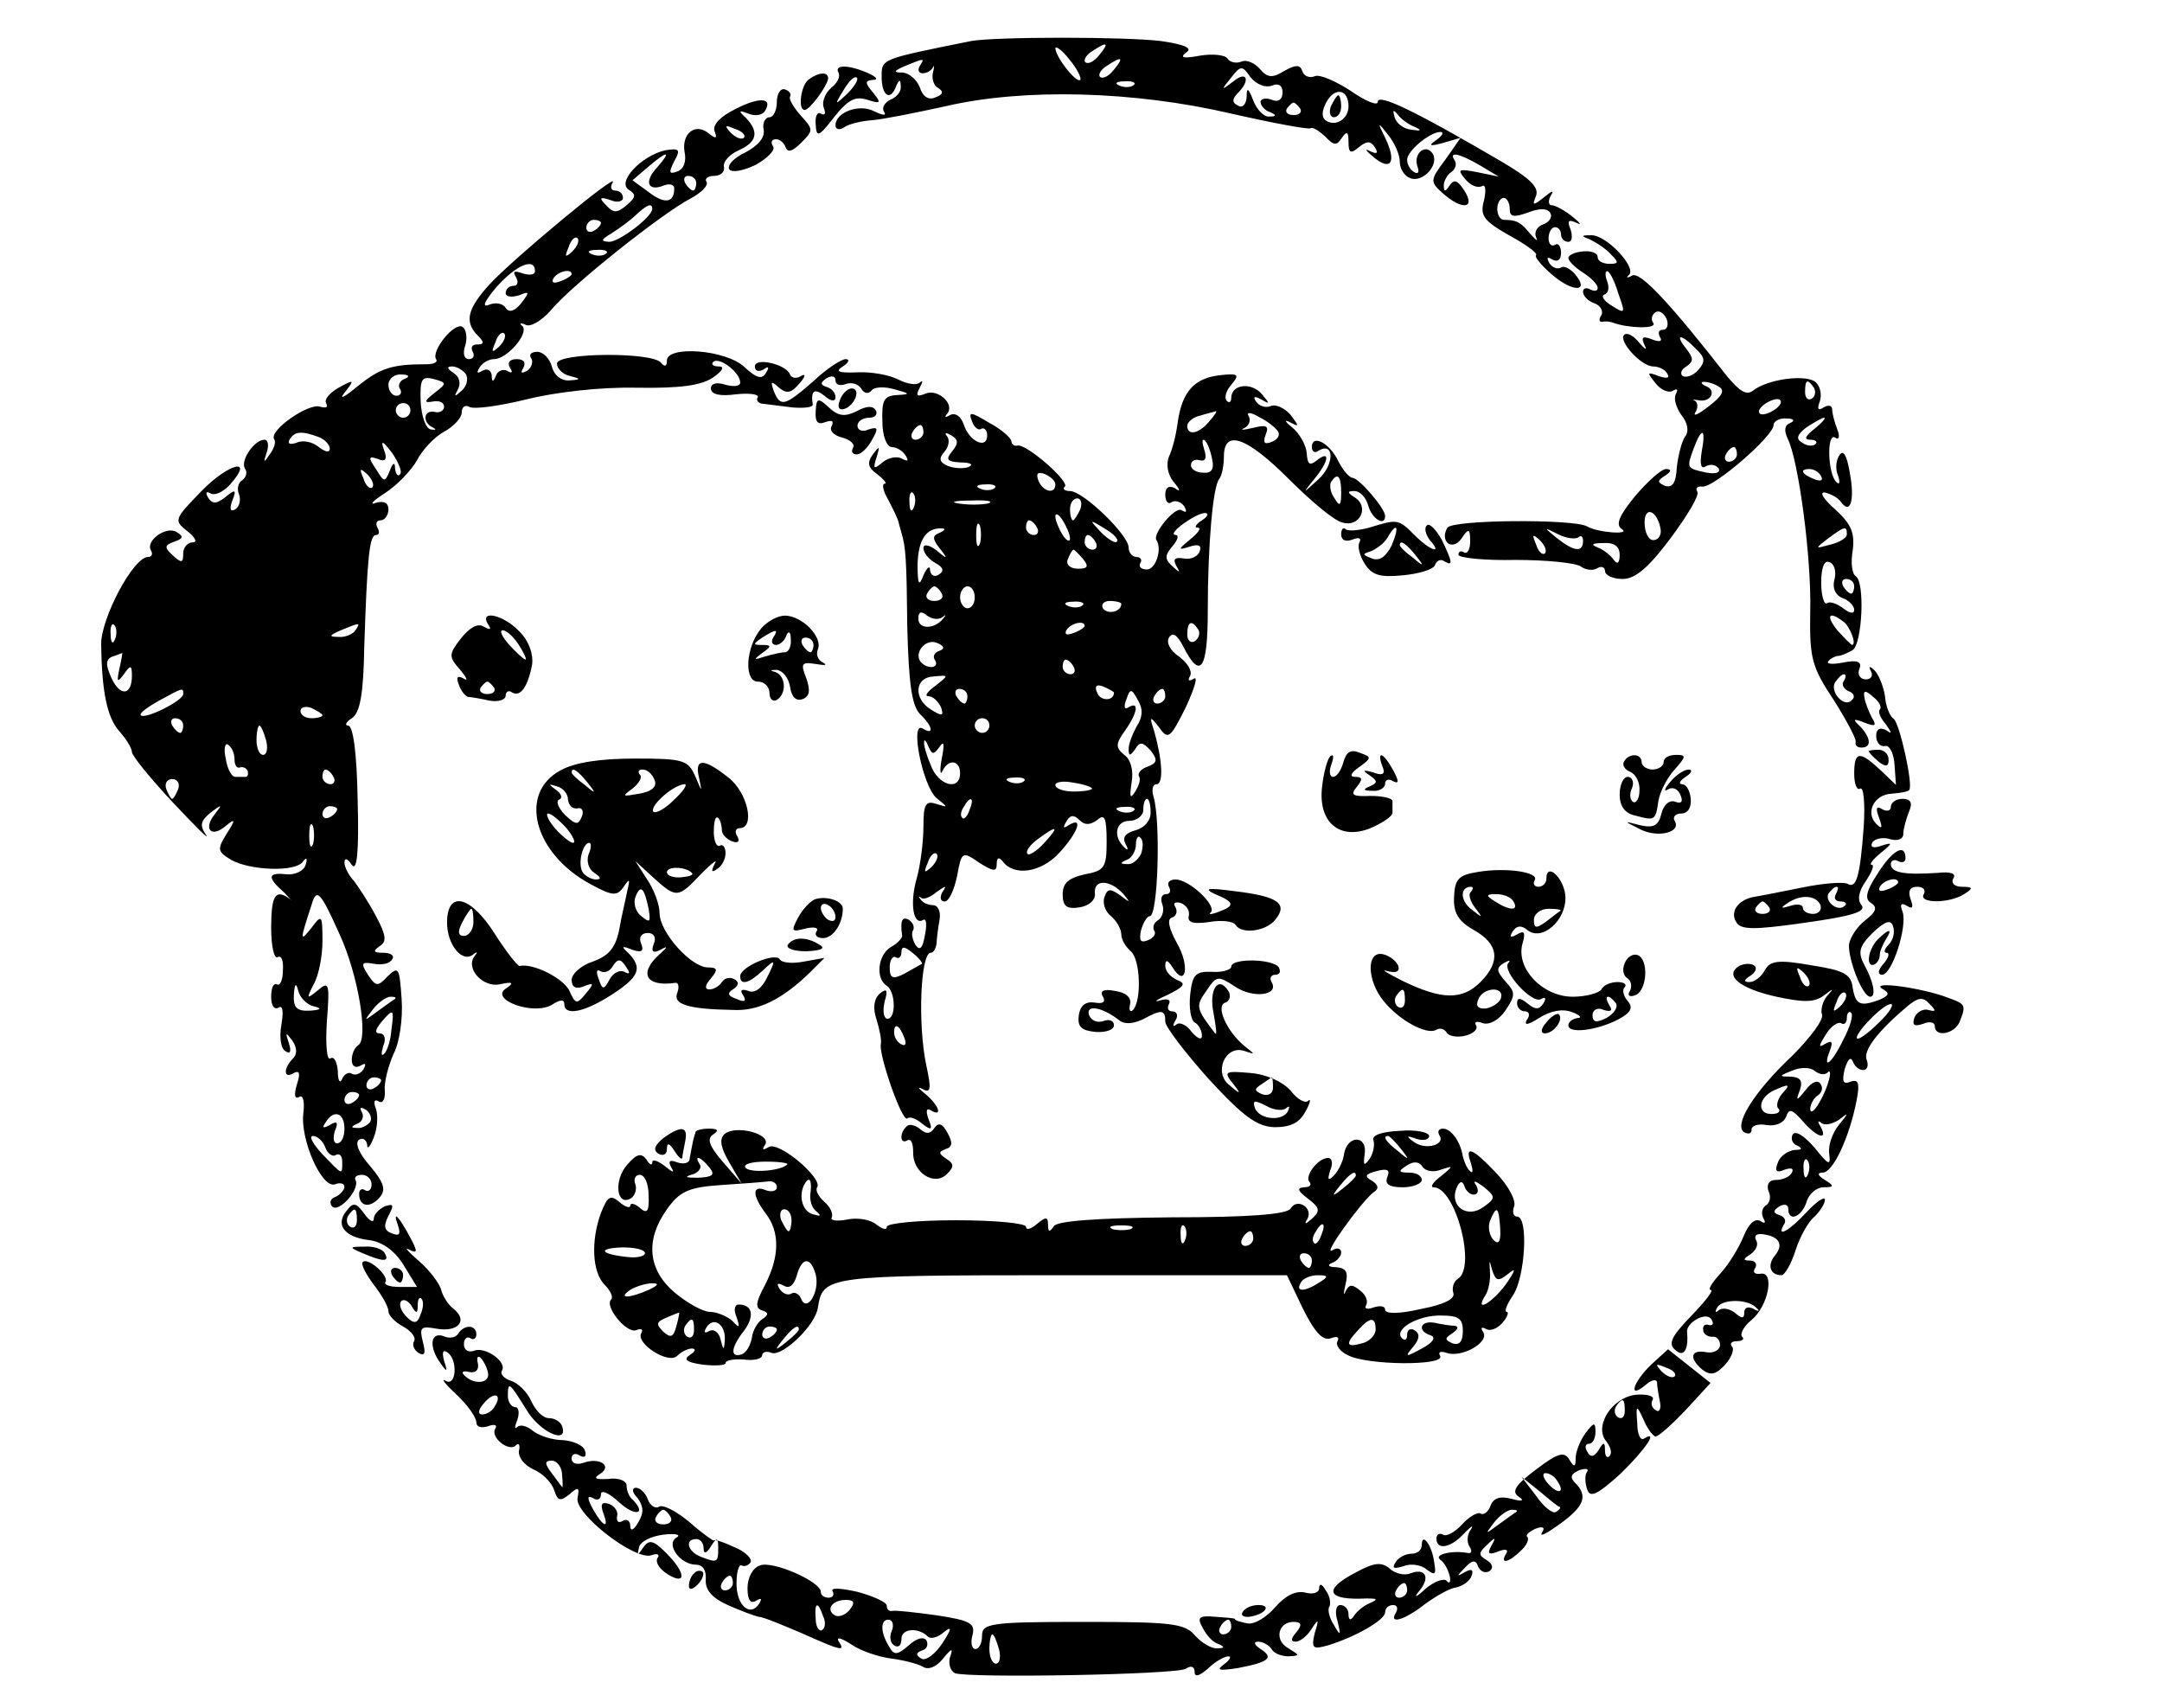 <?xml version="1.0" standalone="no"?>
<!DOCTYPE svg PUBLIC "-//W3C//DTD SVG 20010904//EN"
 "http://www.w3.org/TR/2001/REC-SVG-20010904/DTD/svg10.dtd">
<svg version="1.0" xmlns="http://www.w3.org/2000/svg"
 width="295pt" height="233pt" viewBox="0 0 295 233"
 preserveAspectRatio="xMidYMid meet">

<g transform="translate(0,233) scale(0.1,-0.1)"
fill="#000000" stroke="none">
<path d="M1325 2274 c-124 -25 -122 -24 -122 -49 0 -26 12 -34 20 -12 4 9 6 9
6 -1 1 -7 -6 -15 -14 -18 -8 -4 -12 -11 -9 -16 4 -6 0 -6 -13 0 -20 11 -53 -1
-53 -19 0 -6 6 -7 13 -2 6 4 23 8 37 9 14 1 59 10 100 19 107 25 257 21 390
-10 57 -13 106 -22 108 -20 3 2 11 -3 20 -11 12 -13 16 -13 23 -2 7 10 9 8 9
-6 0 -15 3 -16 14 -7 11 9 16 9 22 0 5 -8 3 -10 -7 -5 -8 4 -5 0 6 -9 23 -19
31 -6 15 27 -11 22 -10 22 4 4 9 -11 16 -27 16 -37 0 -9 6 -19 14 -22 17 -7
40 18 31 33 -9 15 -27 1 -21 -17 3 -8 1 -11 -4 -8 -6 3 -10 11 -10 17 0 12 30
37 45 38 6 0 3 -5 -5 -11 -12 -8 -9 -9 9 -4 l24 7 -21 -30 c-21 -28 -21 -30
-3 -46 26 -23 45 -21 29 4 -9 14 -14 16 -20 7 -6 -9 -8 -9 -8 0 0 6 5 15 10
18 6 4 8 11 5 16 -9 13 6 10 35 -7 l25 -15 -29 6 c-26 5 -28 4 -17 -9 7 -9 17
-13 23 -10 5 3 6 -5 3 -19 -6 -21 -1 -28 34 -48 22 -12 39 -24 37 -27 -3 -2 7
-14 22 -27 28 -24 52 -24 31 1 -6 7 -15 12 -19 9 -5 -3 -12 0 -16 6 -4 8 -3 9
4 5 7 -4 12 -1 12 9 0 9 -4 14 -8 11 -5 -3 -9 1 -9 9 0 8 4 15 9 15 4 0 8 -4
8 -10 0 -5 4 -10 10 -10 5 0 6 7 3 17 -5 12 -3 14 8 9 8 -4 5 0 -5 8 -11 9
-24 16 -29 16 -4 0 -5 6 -1 13 5 8 2 7 -9 -2 -15 -12 -17 -12 -11 2 4 12 -9
24 -48 47 -118 69 -168 93 -168 81 0 -6 -17 1 -37 15 -20 13 -42 23 -49 20 -7
-3 -15 0 -17 7 -3 9 -9 9 -25 0 -16 -10 -23 -9 -33 3 -7 8 -18 13 -25 10 -7
-3 -16 -1 -19 4 -3 5 -20 7 -38 4 -21 -4 -28 -3 -19 4 10 6 0 11 -34 16 -49 6
-225 6 -259 0z m149 -53 c-5 -5 -33 30 -34 43 0 4 9 -2 19 -15 11 -13 17 -26
15 -28z m26 34 c-7 -9 -15 -13 -19 -10 -3 3 1 10 9 15 21 14 24 12 10 -5z
m-245 -15 c-3 -5 -2 -10 4 -10 5 0 11 3 14 8 2 4 2 1 0 -7 -2 -8 1 -18 7 -21
8 -5 7 -9 -4 -13 -9 -4 -17 1 -21 14 -4 10 -14 19 -23 20 -14 0 -13 2 3 9 27
11 27 11 20 0z m265 -5 c-7 -9 -15 -13 -19 -10 -3 3 1 10 9 15 21 14 24 12 10
-5z m215 -22 c9 4 15 1 15 -9 0 -10 -6 -14 -15 -10 -8 3 -15 1 -15 -3 0 -5 6
-12 13 -14 9 -4 9 -6 -1 -6 -7 -1 -17 9 -22 22 -7 18 -9 18 -9 4 -1 -10 -6
-15 -12 -11 -8 4 -8 9 0 17 18 18 12 31 -6 16 -17 -13 -17 -12 -4 4 14 18 16
18 27 2 8 -10 20 -15 29 -12z m-188 1 c-3 -3 -12 -4 -19 -1 -8 3 -5 6 6 6 11
1 17 -2 13 -5z m293 -29 c0 -17 -17 -28 -30 -20 -7 4 -7 13 0 26 12 21 30 17
30 -6z m-66 -3 c3 -5 -1 -9 -9 -9 -8 0 -12 4 -9 9 3 4 7 8 9 8 2 0 6 -4 9 -8z
m156 -25 c11 -5 9 -6 -4 -4 -11 1 -21 9 -23 17 -3 10 -2 11 4 4 4 -6 15 -14
23 -17z m130 -112 c0 -11 5 -12 25 -5 15 6 26 6 30 0 4 -6 -1 -13 -9 -16 -9
-3 -13 -11 -10 -18 3 -6 0 -4 -8 5 -13 16 -19 19 -36 19 -5 0 -9 7 -9 15 0 8
4 15 9 15 4 0 8 -7 8 -15z"/>
<path d="M1816 2185 c-3 -8 -1 -15 4 -15 6 0 10 7 10 15 0 8 -2 15 -4 15 -2 0
-6 -7 -10 -15z"/>
<path d="M1144 2231 c3 -5 -1 -14 -10 -21 -8 -7 -13 -19 -10 -27 3 -8 2 -11
-4 -8 -5 3 -8 -4 -7 -15 1 -18 4 -17 25 10 19 24 29 29 45 24 19 -6 20 -5 8
10 -11 13 -11 16 0 17 8 0 5 4 -6 9 -27 12 -47 12 -41 1z m12 -29 c-17 -16
-18 -16 -5 5 7 12 15 20 18 17 3 -2 -3 -12 -13 -22z"/>
<path d="M1104 2222 c-11 -7 -16 -42 -6 -42 7 0 31 33 32 43 0 9 -12 9 -26 -1z"/>
<path d="M1060 2191 c0 -12 -5 -21 -10 -21 -6 0 -10 -8 -8 -17 2 -11 -8 -22
-25 -31 -15 -7 -25 -17 -22 -23 4 -5 19 -2 36 6 16 9 27 20 24 25 -4 6 -2 10
4 10 5 0 11 -5 13 -11 3 -8 10 -5 21 6 17 17 17 18 0 37 -10 11 -17 23 -15 26
2 4 -1 8 -7 10 -6 2 -11 -6 -11 -17z"/>
<path d="M1003 2181 c-20 -10 -31 -21 -28 -30 4 -10 2 -11 -8 -3 -18 15 -37 0
-33 -25 3 -13 -1 -24 -10 -27 -11 -4 -12 -2 -4 14 9 16 7 18 -12 15 -32 -7
-67 -43 -50 -54 10 -6 10 -10 -3 -21 -13 -11 -18 -11 -28 0 -10 10 -9 12 6 7
9 -4 17 -2 17 3 0 6 -5 10 -11 10 -5 0 -7 5 -3 11 10 17 -137 -105 -168 -139
-30 -33 -35 -51 -16 -70 9 -9 9 -12 -1 -12 -7 0 -9 -4 -6 -10 3 -5 1 -10 -5
-10 -7 0 -9 8 -5 19 3 11 1 22 -4 25 -11 7 -43 -33 -36 -44 3 -4 -3 -7 -13 -7
-47 0 -63 -5 -94 -30 -18 -15 -26 -19 -18 -9 14 18 14 19 -8 7 -12 -7 -20 -16
-17 -21 3 -6 0 -7 -8 -5 -15 6 -70 -32 -63 -44 3 -4 0 -13 -6 -21 -8 -12 -9
-12 -4 3 3 9 2 17 -3 17 -14 0 -33 -28 -27 -39 4 -5 2 -12 -3 -16 -6 -3 -8
-12 -5 -19 3 -8 1 -17 -5 -21 -7 -4 -8 1 -4 12 6 15 4 16 -9 5 -13 -10 -18
-10 -24 -1 -4 7 -3 9 3 6 6 -4 18 2 27 12 34 38 -2 29 -39 -9 -38 -39 -38 -40
-19 -55 10 -8 14 -15 7 -15 -7 0 -13 -7 -13 -15 0 -13 -2 -14 -14 -3 -12 11
-12 14 2 19 12 4 13 7 3 13 -14 9 -43 -12 -35 -25 3 -5 1 -9 -4 -9 -20 0 -64
-83 -64 -119 1 -65 8 -100 25 -119 9 -10 17 -23 17 -28 0 -5 25 -36 56 -69 31
-33 51 -53 45 -44 -9 13 -7 19 6 30 16 12 17 12 6 -2 -16 -20 -5 -33 15 -16
13 11 14 9 1 -11 -13 -21 -12 -24 6 -35 26 -15 88 -17 98 -3 5 7 7 5 4 -4 -2
-8 -14 -14 -26 -13 -26 3 -27 -4 -3 -25 9 -10 13 -14 8 -9 -20 15 -26 6 -26
-39 0 -25 4 -43 9 -40 5 3 8 -5 7 -18 0 -13 -4 -22 -8 -19 -5 2 -8 -5 -8 -17
0 -12 4 -18 10 -15 6 4 7 -5 4 -23 -3 -17 -1 -32 5 -36 7 -5 9 -1 5 11 -5 15
-4 15 5 3 6 -9 7 -18 1 -24 -14 -14 -13 -29 1 -20 8 4 9 -1 4 -16 -4 -14 -3
-20 3 -17 5 4 8 -5 6 -21 -5 -36 25 -104 43 -98 7 3 13 1 13 -3 0 -5 -6 -11
-12 -14 -7 -2 -9 -8 -5 -13 9 -10 39 24 32 36 -2 4 2 7 9 7 7 0 13 -6 13 -13
0 -7 -4 -11 -9 -8 -4 3 -8 1 -8 -5 0 -17 14 -20 27 -6 10 11 8 20 -12 44 -16
18 -21 32 -15 36 5 3 10 0 11 -7 0 -7 4 -3 9 10 5 12 6 30 3 39 -4 10 -2 14 4
10 5 -3 9 3 8 15 -1 12 5 34 12 50 8 15 13 48 11 75 -3 43 -4 45 -19 31 -14
-15 -16 -14 -27 2 -10 16 -9 18 8 15 11 -2 22 0 25 6 4 5 -2 9 -12 9 -13 0
-15 2 -5 9 10 6 9 15 -5 41 -10 19 -24 40 -30 48 -7 7 -13 19 -13 25 0 7 4 6
10 -3 7 -10 10 17 8 88 -1 63 -6 102 -13 102 -5 0 -3 5 5 10 11 7 16 32 17 97
4 122 7 153 16 153 5 0 5 5 2 10 -3 6 -1 10 4 10 6 0 11 7 11 15 0 9 -6 12
-17 9 -10 -4 -4 3 12 13 17 11 36 31 44 45 7 14 24 32 37 39 13 7 24 19 24 26
0 8 5 11 10 8 6 -4 41 1 78 10 40 10 101 17 150 16 60 -1 89 3 105 14 13 9 16
15 8 15 -8 0 -11 3 -8 6 8 8 37 -14 37 -28 0 -5 -9 -6 -20 -3 -12 4 -20 2 -20
-5 0 -8 12 -11 34 -8 19 2 32 0 30 -4 -3 -4 1 -9 8 -9 7 -1 25 -3 40 -5 15 -1
27 0 27 4 -3 19 2 23 16 12 9 -8 15 -8 15 -2 0 6 -5 12 -12 14 -9 3 -9 6 0 12
7 4 12 3 12 -3 0 -6 6 -8 14 -5 8 3 17 0 21 -6 4 -7 10 -8 14 -3 3 5 17 6 31
2 22 -6 23 -7 4 -8 -18 -1 -21 -7 -20 -36 0 -20 6 -35 13 -35 6 0 15 -5 19
-12 4 -7 3 -8 -5 -4 -6 4 -19 2 -27 -5 -12 -10 -13 -9 -8 7 5 16 4 16 -5 4 -8
-11 -7 -18 6 -27 9 -7 14 -13 10 -13 -4 0 -2 -10 5 -22 7 -13 13 -26 14 -30 1
-5 3 -11 4 -15 6 -20 7 -35 8 -130 2 -75 6 -105 17 -117 18 -17 20 -30 4 -20
-18 11 0 -79 19 -95 16 -13 16 -13 0 -8 -15 5 -18 0 -18 -31 0 -20 -4 -52 -9
-70 -10 -34 -5 -66 9 -57 4 2 5 -7 2 -21 -3 -18 -7 -22 -13 -13 -4 7 -6 16 -3
20 2 4 0 10 -6 14 -9 5 -12 -1 -9 -22 0 -3 -6 -10 -15 -15 -18 -10 -22 -43 -6
-53 12 -8 13 -45 1 -45 -5 0 -7 10 -4 23 5 17 3 19 -7 11 -8 -8 -9 -20 -4 -35
4 -13 7 -28 6 -33 -4 -13 29 -108 36 -102 3 3 12 0 20 -7 13 -10 15 -9 9 6 -4
11 -3 16 3 12 17 -10 11 7 -7 22 -10 8 -12 11 -4 7 11 -6 12 0 5 32 -12 56 -8
154 6 154 4 0 7 6 8 13 0 6 2 21 4 32 2 11 -2 20 -9 20 -6 0 -14 3 -17 8 -3 4
-3 5 1 2 3 -3 13 1 21 8 13 9 14 9 8 0 -4 -7 -3 -13 3 -13 6 0 13 16 17 35 6
33 7 34 30 18 19 -12 24 -13 24 -2 0 9 3 10 8 4 15 -21 52 -16 77 11 26 28 34
51 13 38 -7 -5 -8 -3 -3 5 5 9 10 10 18 2 7 -7 14 -7 24 0 10 9 13 4 13 -29 0
-36 -3 -40 -30 -45 -22 -5 -30 -12 -30 -27 0 -16 5 -21 23 -18 13 2 22 10 21
19 -2 20 21 19 39 -1 10 -12 9 -12 -4 -2 -14 10 -18 10 -22 -2 -3 -8 1 -20 9
-26 8 -7 14 -18 14 -25 0 -7 6 -17 13 -23 13 -11 15 -67 3 -80 -4 -4 -6 0 -4
8 2 9 -6 16 -21 18 -15 3 -21 0 -16 -8 4 -7 0 -10 -11 -8 -13 2 -20 -4 -22
-17 -2 -16 3 -21 23 -23 14 -1 25 3 25 9 0 6 -6 9 -14 6 -8 -3 -17 0 -20 8 -5
15 18 11 41 -7 7 -6 19 -5 32 1 26 14 31 14 31 -3 0 -7 27 -42 59 -78 48 -52
66 -65 90 -66 22 0 34 6 42 21 7 12 8 19 4 15 -4 -4 -15 2 -24 14 -11 12 -32
22 -55 24 -34 3 -37 2 -24 -14 12 -15 11 -16 -4 -3 -23 17 -6 56 20 47 15 -5
15 -5 1 6 -25 20 -41 56 -27 60 6 2 8 10 4 16 -14 22 -27 1 -20 -31 3 -18 5
-30 2 -27 -26 34 -27 37 -12 58 14 21 16 21 39 6 25 -17 61 -12 50 6 -3 5 -1
10 5 10 6 0 8 4 5 10 -8 12 -65 13 -65 1 0 -4 -12 -8 -26 -7 -23 1 -27 -4 -30
-31 -2 -18 1 -35 6 -38 6 -3 10 -12 10 -18 0 -7 -6 -4 -14 5 -7 10 -17 14 -21
10 -5 -4 -5 -1 -1 6 4 6 2 12 -4 12 -6 0 -8 4 -5 10 3 6 -2 8 -12 5 -10 -3 -5
1 11 8 22 11 25 15 12 20 -9 4 -16 12 -16 19 0 9 3 9 10 -2 18 -29 24 2 6 33
-11 20 -14 33 -7 35 6 2 8 8 5 14 -4 6 -1 8 7 6 8 -3 13 -11 11 -18 -2 -9 7
-11 28 -8 17 3 33 1 36 -4 8 -13 41 -9 54 7 18 22 4 32 -55 39 -37 5 -44 4
-27 -4 27 -11 27 -16 5 -24 -10 -4 -15 -4 -11 -1 9 9 -29 45 -48 45 -8 0 -12
-4 -9 -10 3 -5 2 -10 -4 -10 -6 0 -8 -6 -5 -14 3 -8 0 -17 -5 -21 -6 -3 -9
-10 -6 -15 3 -4 -1 -10 -9 -13 -10 -4 -12 0 -9 14 3 10 8 19 12 19 11 0 15
129 5 163 -3 9 -1 17 4 17 10 0 8 33 -3 72 -7 21 -6 22 7 5 12 -17 15 -14 36
28 12 26 17 43 11 39 -7 -4 -9 -3 -5 4 3 6 -3 17 -15 26 -12 8 -18 19 -14 26
5 8 11 4 19 -11 24 -48 34 -33 34 48 0 89 7 171 16 180 3 4 6 17 6 30 0 38 31
27 89 -31 30 -30 62 -57 73 -59 23 -7 37 21 17 34 -11 7 -11 9 -1 9 8 0 16 -9
19 -20 5 -18 23 -29 23 -14 0 10 -34 50 -44 52 -5 0 -14 11 -20 23 -12 25 -36
37 -36 19 0 -6 4 -9 9 -5 22 13 22 -19 0 -39 -22 -20 -22 -20 -6 0 20 24 23
41 4 26 -10 -8 -13 -6 -14 10 -1 11 -10 27 -20 35 -10 8 -11 11 -3 7 13 -7 13
-6 1 10 -8 9 -20 15 -27 12 -7 -3 -16 0 -20 6 -5 7 -2 8 7 3 12 -7 12 -6 1 7
-14 17 -42 14 -42 -5 0 -6 -3 -7 -6 -4 -4 4 -1 14 6 22 12 14 10 16 -16 13
-34 -4 -51 -22 -57 -64 -2 -16 -7 -37 -12 -47 -4 -10 -2 -24 6 -34 10 -12 10
-15 2 -9 -8 4 -13 1 -13 -9 0 -9 4 -14 9 -10 5 3 13 0 17 -6 4 -8 3 -9 -4 -5
-9 5 -40 -33 -34 -41 8 -12 -1 -40 -13 -40 -8 0 -12 4 -9 9 3 4 0 8 -5 8 -6 0
-11 6 -11 13 0 17 -62 77 -80 77 -7 0 -11 3 -7 6 7 7 -54 60 -65 56 -4 -1 -8
2 -8 6 0 4 -13 16 -30 25 -25 15 -29 16 -24 3 3 -9 9 -14 13 -11 4 2 8 -2 8
-9 0 -20 -25 -8 -32 15 -4 11 -11 16 -18 13 -7 -4 -9 -4 -5 1 12 13 -12 35
-29 28 -12 -5 -14 -3 -8 8 4 8 5 11 0 7 -4 -4 -17 -2 -29 4 -11 6 -36 11 -56
10 -26 -1 -31 1 -20 8 8 5 10 10 4 10 -6 0 -26 -13 -44 -30 -39 -34 -45 -36
-54 -14 -5 14 -4 15 7 5 11 -9 17 -7 28 6 8 9 9 14 2 10 -6 -4 -13 -3 -15 2
-5 14 -48 24 -48 11 0 -6 5 -8 12 -4 7 5 8 3 3 -5 -5 -9 -13 -7 -29 8 -25 24
-106 30 -106 9 0 -8 -3 -9 -8 -3 -11 15 -142 14 -142 -1 0 -7 8 -15 18 -17 15
-4 15 -5 -1 -6 -11 -1 -21 7 -24 19 -3 11 -12 20 -20 20 -8 0 -12 -4 -8 -9 3
-5 0 -13 -6 -17 -8 -4 -9 -3 -5 4 4 7 1 12 -9 12 -10 0 -13 -5 -9 -12 4 -6 3
-8 -4 -4 -5 3 -13 0 -15 -6 -4 -10 -6 -10 -6 0 -1 7 -6 10 -13 6 -7 -4 -8 -3
-4 4 4 7 13 12 20 12 18 0 48 35 39 45 -5 4 -3 5 4 2 6 -4 22 5 35 20 28 34
153 133 190 152 15 8 25 18 22 23 -3 4 2 8 10 8 9 0 15 5 14 12 -2 7 7 17 20
23 25 11 28 25 10 44 -11 10 -10 11 3 6 10 -4 20 -2 23 4 11 18 -8 19 -41 2z
m12 -39 c-3 -3 -11 0 -18 7 -9 10 -8 11 6 5 10 -3 15 -9 12 -12z m-118 -40
c-19 -20 -13 -34 9 -25 8 3 14 1 14 -4 0 -20 -13 -22 -35 -5 l-22 16 21 18
c27 23 33 23 13 0z m53 -22 c0 -5 -2 -10 -4 -10 -3 0 -8 5 -11 10 -3 6 -1 10
4 10 6 0 11 -4 11 -10z m-60 -35 c0 -11 -45 -45 -59 -45 -12 1 -11 3 4 12 11
7 26 18 33 25 14 13 22 17 22 8z m-70 -19 c0 -3 -4 -8 -10 -11 -5 -3 -10 -1
-10 4 0 6 5 11 10 11 6 0 10 -2 10 -4z m-39 -39 c-10 -9 -11 -8 -5 6 3 10 9
15 12 12 3 -3 0 -11 -7 -18z m46 -3 c-3 -3 -12 -4 -19 -1 -8 3 -5 6 6 6 11 1
17 -2 13 -5z m-97 -24 c0 -5 -7 -6 -17 -3 -11 4 -14 3 -9 -5 4 -7 2 -12 -3
-12 -6 0 -11 -4 -11 -10 0 -5 8 -6 18 -3 15 6 15 5 3 -11 -9 -11 -17 -13 -21
-6 -4 6 -14 8 -23 4 -10 -4 -6 5 11 25 27 30 52 40 52 21z m50 -4 c0 -2 -7 -7
-16 -10 -8 -3 -12 -2 -9 4 6 10 25 14 25 6z m-99 -99 c-10 -9 -11 -8 -5 6 3
10 9 15 12 12 3 -3 0 -11 -7 -18z m-45 -38 c3 -6 1 -16 -6 -22 -10 -9 -11 -9
-5 2 4 8 2 17 -6 22 -9 6 -10 9 -2 9 6 0 15 -5 19 -11z m-84 -6 c-6 -2 -10 -9
-6 -14 3 -5 0 -9 -5 -9 -6 0 -11 7 -11 15 0 8 8 15 18 14 10 0 12 -3 4 -6z
m41 -19 c-14 -11 -15 -14 -3 -12 9 2 16 -1 16 -7 0 -5 -6 -9 -13 -7 -15 3 -17
-14 -3 -21 6 -3 5 -4 -2 -3 -7 1 -13 18 -14 38 -1 30 1 35 17 31 19 -5 19 -6
2 -19z m-33 -24 c0 -5 -4 -10 -10 -10 -5 0 -10 5 -10 10 0 6 5 10 10 10 6 0
10 -4 10 -10z m1090 -15 c-14 -17 -30 -20 -30 -6 0 5 8 12 18 14 9 3 19 5 21
6 2 0 -2 -6 -9 -14z m94 -14 c3 -5 -1 -11 -9 -14 -10 -4 -12 -1 -8 10 5 12 1
14 -18 9 -13 -3 -18 -3 -11 0 6 3 9 10 6 16 -4 6 2 6 14 -1 12 -6 23 -15 26
-20z m-484 -1 c0 -5 -5 -10 -11 -10 -5 0 -7 5 -4 10 3 6 8 10 11 10 2 0 4 -4
4 -10z m-826 -6 c9 -3 16 -11 16 -16 0 -6 -6 -5 -15 2 -8 7 -22 10 -30 6 -9
-3 -13 -2 -10 4 7 12 17 12 39 4z m865 -20 c-9 -11 -7 -14 12 -15 13 0 18 -3
11 -6 -7 -3 -20 -2 -28 1 -12 5 -14 10 -5 20 6 7 7 17 3 21 -4 5 -1 5 6 1 10
-6 10 -11 1 -22z m-753 -31 c-3 -4 -6 0 -7 8 0 9 -3 8 -7 -3 -7 -17 -8 -16
-19 2 -11 16 -10 18 2 14 11 -5 14 -1 9 12 -5 14 -2 13 11 -4 9 -13 14 -26 11
-29z m1108 20 c3 -13 -1 -19 -12 -18 -10 0 -17 5 -17 10 0 6 5 9 12 7 8 -2 10
3 6 15 -3 10 -3 15 1 12 4 -4 8 -15 10 -26z m-1146 -38 c-3 -3 -9 2 -12 12 -6
14 -5 15 5 6 7 -7 10 -15 7 -18z m932 4 c0 -14 -17 -10 -23 5 -4 10 -1 13 9 9
7 -3 14 -9 14 -14z m390 -11 c0 -18 -2 -20 -9 -8 -6 8 -7 18 -5 22 9 14 14 9
14 -14z m-473 6 c-3 -3 -12 -4 -19 -1 -8 3 -5 6 6 6 11 1 17 -2 13 -5z m-110
-26 c-3 -8 -6 -5 -6 6 -1 11 2 17 5 13 3 -3 4 -12 1 -19z m101 5 c-10 -2 -28
-2 -40 0 -13 2 -5 4 17 4 22 1 32 -1 23 -4z m126 -8 c-4 -8 -8 -15 -10 -15 -2
0 -4 7 -4 15 0 8 4 15 10 15 5 0 7 -7 4 -15z m-14 -40 c0 -5 -5 -3 -10 5 -5 8
-10 20 -10 25 0 6 5 3 10 -5 5 -8 10 -19 10 -25z m180 25 c-8 -5 -11 -10 -6
-10 6 0 1 -7 -10 -16 -17 -14 -17 -15 -1 -10 12 4 17 2 14 -6 -2 -7 -12 -12
-22 -10 -12 2 -15 -1 -10 -10 6 -10 5 -10 -5 -1 -11 10 -11 15 0 28 7 8 9 15
4 15 -13 1 28 30 40 30 6 0 4 -5 -4 -10z m-303 -32 c-3 -7 -5 -2 -5 12 0 14 2
19 5 13 2 -7 2 -19 0 -25z m78 22 c3 -5 1 -10 -4 -10 -6 0 -11 5 -11 10 0 6 2
10 4 10 3 0 8 -4 11 -10z m109 -19 c-2 -3 -12 3 -22 13 -16 17 -16 18 5 5 12
-7 20 -15 17 -18z m-242 12 c-10 -4 -10 -8 0 -21 12 -15 11 -16 -4 -3 -11 8
-18 9 -18 3 0 -6 7 -15 16 -20 11 -6 13 -11 5 -16 -6 -4 -11 -1 -12 6 0 7 -4
4 -9 -7 -6 -16 -8 -13 -8 15 1 34 12 50 33 49 6 0 4 -3 -3 -6z m213 -13 c3 -5
1 -10 -4 -10 -6 0 -11 5 -11 10 0 6 2 10 4 10 3 0 8 -4 11 -10z m-17 -23 c8
-10 6 -13 -7 -13 -11 0 -17 6 -14 13 3 7 6 13 8 13 1 0 7 -6 13 -13z m-193
-47 c3 -5 -1 -10 -10 -10 -9 0 -13 5 -10 10 3 6 8 10 10 10 2 0 7 -4 10 -10z
m45 -5 c0 -8 -4 -15 -10 -15 -5 0 -10 7 -10 15 0 8 5 15 10 15 6 0 10 -7 10
-15z m147 -11 c-3 -3 -12 -4 -19 -1 -8 3 -5 6 6 6 11 1 17 -2 13 -5z m53 2 c0
-11 -19 -15 -25 -6 -3 5 1 10 9 10 9 0 16 -2 16 -4z m-244 -18 c5 4 5 3 1 -2
-12 -15 -34 -15 -34 0 0 9 4 11 12 4 7 -5 16 -6 21 -2z m-1129 -30 c-3 -8 -6
-5 -6 6 -1 11 2 17 5 13 3 -3 4 -12 1 -19z m328 12 c-3 -5 -14 -10 -23 -9 -14
0 -13 2 3 9 27 11 27 11 20 0z m995 6 c0 -2 -7 -7 -16 -10 -8 -3 -12 -2 -9 4
6 10 25 14 25 6z m155 -5 c3 -5 1 -12 -5 -16 -5 -3 -10 1 -10 9 0 18 6 21 15
7z m-353 -29 c-7 -2 -10 -8 -6 -13 6 -10 -9 -13 -19 -3 -11 12 5 33 21 27 10
-4 12 -8 4 -11z m-1119 -24 c-4 -19 -3 -20 6 -8 9 13 11 13 11 -2 0 -27 -16
-29 -28 -3 -8 18 -8 25 1 29 7 2 13 5 14 5 0 1 -1 -9 -4 -21z m1302 2 c3 -5 1
-10 -4 -10 -6 0 -11 5 -11 10 0 6 2 10 4 10 3 0 8 -4 11 -10z m-189 -26 c-11
-8 -15 -14 -9 -14 6 0 13 -7 17 -15 4 -12 2 -13 -14 -3 -24 15 -22 44 4 45 21
2 21 2 2 -13z m244 -9 c0 -12 -19 -12 -23 0 -4 9 -1 12 9 8 7 -3 14 -7 14 -8z
m-1270 -2 c0 -9 -52 -35 -58 -29 -2 3 9 11 25 20 33 18 33 18 33 9z m1070 -3
c0 -5 -2 -10 -4 -10 -3 0 -8 5 -11 10 -3 6 -1 10 4 10 6 0 11 -4 11 -10z m231
-41 c-6 -11 -11 -24 -11 -31 0 -10 2 -10 9 0 6 10 10 10 21 -2 10 -13 9 -17
-4 -22 -9 -3 -14 -9 -12 -13 3 -4 0 -13 -5 -21 -7 -11 -8 -8 -5 12 3 16 -1 32
-10 38 -12 10 -12 15 1 33 17 24 20 41 5 32 -6 -4 -7 1 -3 11 5 15 7 15 16 -2
7 -12 6 -23 -2 -35z m39 41 c0 -5 -5 -10 -11 -10 -5 0 -7 5 -4 10 3 6 8 10 11
10 2 0 4 -4 4 -10z m-1150 -26 c0 -2 -7 -4 -15 -4 -8 0 -15 4 -15 10 0 5 7 7
15 4 8 -4 15 -8 15 -10z m-190 -14 c0 -5 -2 -10 -4 -10 -3 0 -8 5 -11 10 -3 6
-1 10 4 10 6 0 11 -4 11 -10z m1100 0 c0 -5 -4 -10 -10 -10 -5 0 -10 5 -10 10
0 6 5 10 10 10 6 0 10 -4 10 -10z m-987 -20 c3 -11 1 -20 -4 -20 -5 0 -9 9 -9
20 0 11 2 20 4 20 2 0 6 -9 9 -20z m-43 -26 c0 -8 3 -13 8 -11 4 1 8 -1 10 -5
1 -5 0 -8 -3 -8 -3 0 -9 0 -14 0 -5 0 -11 11 -13 25 -3 13 -1 22 3 19 5 -3 9
-12 9 -20z m962 17 c6 9 7 4 3 -16 -3 -16 -2 -24 1 -17 8 17 24 15 24 -3 0
-25 -30 -17 -40 11 -6 14 -10 28 -9 32 0 4 3 1 6 -7 5 -11 7 -11 15 0z m-827
-41 c3 -5 1 -10 -4 -10 -6 0 -11 5 -11 10 0 6 2 10 4 10 3 0 8 -4 11 -10z
m-212 -17 c-3 -7 -6 -13 -8 -13 -2 0 -5 6 -8 13 -3 8 1 14 8 14 7 0 11 -6 8
-14z m1154 11 c-3 -3 -12 -4 -19 -1 -8 3 -5 6 6 6 11 1 17 -2 13 -5z m93 -10
c0 -2 -11 -4 -25 -4 -14 0 -25 4 -25 9 0 4 11 6 25 3 14 -2 25 -6 25 -8z
m-167 -29 c-3 -9 -8 -14 -10 -11 -3 3 -2 9 2 15 9 16 15 13 8 -4z m247 -4 c0
-11 -9 -21 -21 -24 -14 -4 -18 -10 -13 -19 4 -7 3 -9 -1 -5 -17 15 -13 37 6
37 10 0 19 7 19 15 0 8 2 15 5 15 3 0 5 -8 5 -19z m-1110 5 c0 -3 -4 -8 -10
-11 -5 -3 -10 -1 -10 4 0 6 5 11 10 11 6 0 10 -2 10 -4z m1087 -2 c-3 -3 -12
-4 -19 -1 -8 3 -5 6 6 6 11 1 17 -2 13 -5z m-1120 -46 c-3 -7 -5 -2 -5 12 0
14 2 19 5 13 2 -7 2 -19 0 -25z m998 2 c-10 -11 -21 -18 -23 -15 -3 3 3 12 14
20 27 20 30 18 9 -5z m132 -15 c-4 -8 -12 -15 -19 -14 -10 0 -10 2 0 6 6 2 12
12 12 21 0 8 3 13 6 9 4 -3 4 -13 1 -22z m-286 -18 c-10 -9 -11 -8 -5 6 3 10
9 15 12 12 3 -3 0 -11 -7 -18z m-808 -91 c26 -56 40 -143 26 -152 -5 -3 -9
-12 -9 -20 0 -9 5 -12 12 -8 7 4 8 3 4 -5 -4 -6 -11 -9 -16 -6 -4 3 -11 -1
-13 -7 -3 -7 -6 -3 -6 10 -1 13 -5 21 -10 18 -5 -4 -7 18 -5 50 4 52 3 56 -12
43 -16 -13 -16 -12 -6 8 7 12 12 39 12 59 0 36 -1 37 -15 18 -16 -20 -16 -18
0 31 7 24 12 19 38 -39z m795 -41 c-2 -1 -12 -7 -23 -13 -17 -9 -21 -7 -21 8
0 10 4 16 8 14 4 -3 8 0 8 7 0 8 4 8 15 -1 9 -7 14 -14 13 -15z m-830 -58 c12
-3 10 -5 -5 -6 -18 -1 -23 4 -22 22 1 15 3 17 6 5 2 -9 12 -19 21 -21z m111
10 c-2 -1 -13 -9 -24 -17 -19 -14 -19 -14 -6 3 7 9 18 17 24 17 6 0 8 -1 6 -3z
m-5 -43 c-1 -14 -6 -29 -10 -32 -4 -4 -4 1 -1 11 4 9 2 17 -5 17 -7 0 -6 5 2
15 17 20 18 19 14 -11z m700 -10 c3 -8 2 -12 -4 -9 -6 3 -10 10 -10 16 0 14 7
11 14 -7z m-714 -58 c0 -3 -4 -8 -10 -11 -5 -3 -10 -1 -10 4 0 6 5 11 10 11 6
0 10 -2 10 -4z m1217 -10 c0 -8 -6 -12 -15 -9 -11 5 -11 7 0 14 7 5 13 9 14 9
0 0 1 -6 1 -14z m-1247 -10 c0 -3 -4 -8 -10 -11 -5 -3 -10 -1 -10 4 0 6 5 11
10 11 6 0 10 -2 10 -4z m1265 -18 c5 4 5 2 2 -5 -9 -14 -40 -10 -45 6 -3 10 0
10 16 2 10 -6 23 -7 27 -3z m-1250 -19 c-4 -5 -12 -9 -18 -8 -9 0 -8 2 1 6 6
2 9 10 6 15 -4 7 -2 8 5 4 6 -4 9 -12 6 -17z m-35 -9 c0 -11 -4 -20 -10 -20
-5 0 -6 7 -3 17 5 12 3 14 -7 8 -9 -5 -11 -4 -6 3 11 19 26 14 26 -8z m-26
-26 c3 -8 10 -13 14 -10 5 3 9 -1 9 -9 0 -19 1 -19 -27 10 -13 14 -19 25 -13
25 6 0 14 -7 17 -16z"/>
<path d="M2170 2003 c8 -4 21 -12 28 -20 11 -11 11 -13 -2 -13 -9 0 -16 4 -16
9 0 6 -9 9 -20 8 -11 -1 -20 -5 -20 -9 0 -4 9 -13 20 -20 11 -7 20 -16 20 -21
0 -4 -4 -5 -10 -2 -5 3 -10 2 -10 -3 0 -6 7 -13 16 -16 8 -3 12 -11 9 -16 -4
-6 -3 -10 2 -9 4 1 10 0 13 -1 21 -8 61 -9 56 -1 -4 5 -2 12 3 15 5 3 11 -1
15 -9 3 -8 1 -15 -5 -15 -6 0 -7 -4 -4 -10 4 -6 -1 -7 -11 -3 -13 5 -15 3 -10
-8 4 -8 1 -6 -7 3 -8 10 -17 15 -21 11 -8 -8 23 -43 40 -43 7 0 16 -4 19 -10
4 -6 -1 -7 -12 -3 -16 6 -16 5 -4 -10 7 -9 18 -14 24 -10 5 3 7 2 4 -4 -4 -6
0 -19 7 -29 9 -11 11 -23 5 -30 -4 -6 -9 -24 -11 -41 -1 -22 -6 -29 -16 -26
-11 5 -11 7 0 14 9 6 9 9 1 9 -6 0 -25 -17 -42 -37 -22 -27 -27 -39 -18 -45
13 -8 -33 -5 -48 4 -19 10 -183 9 -190 -2 -11 -18 6 -33 19 -15 10 15 12 14
12 -4 0 -11 -4 -17 -8 -15 -4 3 -8 2 -8 -3 0 -4 35 -8 78 -7 42 0 82 -4 89 -9
7 -5 17 -6 23 -2 5 3 10 1 10 -4 0 -6 11 -11 24 -11 17 0 35 15 65 55 23 31
40 59 37 64 -3 5 0 8 7 7 16 -1 97 69 97 84 0 5 8 10 18 9 9 0 12 -3 5 -6 -8
-3 -9 -10 -4 -21 15 -29 33 -164 31 -237 -1 -63 2 -75 32 -120 17 -27 31 -53
30 -57 -1 -5 2 -8 8 -8 14 0 13 13 -2 29 -11 10 -9 11 6 5 15 -6 17 -4 10 7
-4 8 -9 20 -10 27 -2 10 1 11 12 1 8 -6 12 -14 9 -17 -3 -3 1 -12 8 -20 9 -13
9 -14 0 -8 -8 4 -13 1 -13 -8 0 -9 5 -15 12 -14 6 2 12 -10 13 -25 l2 -28 -22
21 c-28 26 -35 25 -35 -6 0 -14 4 -23 8 -20 5 3 7 -21 5 -52 -5 -68 -10 -85
-22 -78 -5 3 -33 1 -62 -5 -30 -6 -60 -12 -67 -13 -20 -4 -32 -20 -23 -34 6
-11 24 -11 94 -1 64 9 84 15 77 24 -6 7 -4 19 6 33 8 12 12 22 8 22 -4 0 1 7
12 16 17 14 17 15 1 10 -11 -4 -16 -2 -12 5 4 5 15 7 24 4 10 -3 18 0 18 7 0
7 4 21 8 31 5 12 2 17 -9 17 -9 0 -16 -5 -16 -11 0 -5 -5 -7 -12 -3 -8 5 -9 1
-4 -12 5 -14 4 -16 -4 -8 -15 15 -3 40 21 41 12 1 23 3 24 5 6 6 -13 91 -21
97 -5 3 -11 17 -12 31 -2 14 -9 30 -14 35 -7 7 -9 6 -5 -1 3 -6 0 -11 -7 -11
-8 0 -12 7 -9 14 4 10 -2 13 -22 9 -15 -3 -24 -2 -20 2 3 4 10 7 13 7 4 0 13
4 20 8 13 9 17 93 4 101 -5 3 -7 19 -4 35 3 24 -2 36 -24 56 -16 14 -22 24
-14 23 8 -2 18 -7 22 -13 13 -18 19 3 12 40 -4 24 -9 32 -14 24 -5 -7 -6 -19
-2 -28 3 -9 2 -13 -2 -9 -12 10 -14 68 -2 61 5 -4 7 1 3 11 -4 10 -7 22 -7 27
0 6 -5 7 -12 3 -7 -5 -9 -2 -5 8 3 9 1 20 -5 26 -12 12 -66 5 -86 -11 -9 -7
-18 -1 -35 19 -78 100 -119 144 -130 138 -7 -4 -9 -3 -4 1 10 11 -32 55 -52
54 -14 0 -14 -1 -1 -6z m38 -73 c10 -28 10 -29 -9 -17 -10 6 -15 13 -10 15 6
2 7 10 4 18 -3 8 -3 14 0 14 3 0 10 -13 15 -30z m106 -76 c13 -12 13 -18 3
-29 -6 -7 -16 -11 -21 -8 -4 3 -2 9 5 13 10 7 10 11 0 24 -17 21 -7 21 13 0z
m32 -52 c8 -5 3 -13 -14 -26 -14 -11 -22 -15 -19 -9 4 6 4 13 0 16 -5 2 -3 2
4 1 17 -4 26 13 11 19 -7 3 -8 6 -3 6 6 0 15 -3 21 -7z m129 -1 c3 -5 2 -12
-3 -15 -5 -3 -9 1 -9 9 0 17 3 19 12 6z m-55 -31 c-8 -5 -17 -7 -19 -4 -3 3 1
9 9 14 8 5 17 7 19 4 3 -3 -1 -9 -9 -14z m56 -25 c-13 -10 -15 -15 -6 -15 7 0
11 -3 7 -6 -3 -3 -11 -3 -18 2 -9 5 -7 11 6 21 11 7 21 13 24 13 3 0 -3 -7
-13 -15z m-154 -31 c-3 -18 -1 -25 6 -20 6 3 13 2 17 -3 3 -6 -4 -8 -16 -6
-28 6 -28 6 -18 33 11 30 17 28 11 -4z m48 -4 c0 -5 -5 -10 -11 -10 -5 0 -7 5
-4 10 3 6 8 10 11 10 2 0 4 -4 4 -10z m115 -30 c3 -6 -1 -7 -9 -4 -18 7 -21
14 -7 14 6 0 13 -4 16 -10z m-219 -73 c1 -8 -4 -14 -10 -14 -7 0 -12 11 -12
24 0 24 18 16 22 -10z m-112 -10 c3 3 6 1 6 -5 0 -16 -12 -15 -36 4 -18 15
-18 15 2 5 12 -6 24 -7 28 -4z m366 4 c0 -5 -10 -11 -22 -14 -22 -6 -22 -6 -4
8 23 17 26 18 26 6z m-412 -26 c-3 -3 -9 2 -12 12 -6 14 -5 15 5 6 7 -7 10
-15 7 -18z m102 -2 c0 -11 -3 -14 -8 -7 -4 6 -14 14 -22 17 -10 4 -8 6 8 6 15
1 22 -5 22 -16z m293 -34 c-3 -11 1 -21 11 -25 9 -3 16 -11 16 -16 0 -6 -6 -5
-15 2 -8 6 -18 10 -22 7 -4 -3 -8 10 -8 28 0 20 4 31 11 28 7 -2 10 -13 7 -24z
m27 -9 c0 -5 -2 -10 -4 -10 -3 0 -8 5 -11 10 -3 6 -1 10 4 10 6 0 11 -4 11
-10z m-15 -48 c9 -6 19 -32 12 -32 -1 0 -10 9 -20 20 -16 20 -12 27 8 12z m1
-81 c-4 -5 0 -11 6 -14 7 -2 10 -8 5 -12 -10 -12 -31 11 -23 24 4 6 9 11 12
11 3 0 3 -4 0 -9z m-11 -291 c-3 -5 -1 -10 6 -10 7 0 10 -3 6 -6 -9 -9 -28 6
-22 17 4 5 8 9 11 9 3 0 2 -4 -1 -10z m-21 -15 c2 -6 -2 -12 -10 -12 -8 0 -14
4 -14 8 0 5 -8 6 -17 3 -13 -4 -14 -3 -5 3 18 13 40 12 46 -2z m-70 -3 c3 -5
-1 -9 -9 -9 -8 0 -12 4 -9 9 3 4 7 8 9 8 2 0 6 -4 9 -8z"/>
<path d="M1146 1784 c-4 -10 -1 -14 6 -12 15 5 23 28 10 28 -5 0 -13 -7 -16
-16z"/>
<path d="M1113 1769 c-1 -15 3 -19 13 -15 9 3 12 2 9 -5 -4 -6 2 -13 14 -16
11 -3 18 -9 15 -14 -3 -5 -1 -9 5 -9 6 0 15 9 21 20 9 16 8 18 -5 14 -8 -4
-15 -1 -15 5 0 6 7 11 16 11 8 0 12 5 9 10 -4 7 -13 6 -26 -1 -16 -8 -25 -7
-38 5 -15 14 -17 13 -18 -5z"/>
<path d="M1868 1610 c-15 -4 -29 -5 -32 -2 -3 3 -6 0 -6 -7 0 -8 6 -11 16 -7
8 3 12 2 9 -4 -3 -5 0 -18 7 -29 10 -16 21 -19 52 -16 22 2 42 8 44 14 2 6 8
9 13 5 12 -7 11 -1 -4 30 -8 14 -17 23 -20 19 -4 -3 -2 -12 4 -20 18 -20 1
-15 -21 7 -22 22 -23 22 -62 10z m31 -24 c-8 -16 -17 -22 -27 -18 -13 5 -14 6
-1 10 7 3 18 11 22 18 13 23 17 16 6 -10z m32 -13 c13 -16 12 -17 -3 -4 -10 7
-18 15 -18 17 0 8 8 3 21 -13z"/>
<path d="M666 1478 c5 -7 3 -8 -6 -3 -8 5 -19 -1 -31 -16 -17 -22 -17 -25 -1
-43 9 -11 11 -16 5 -12 -9 5 -11 2 -7 -8 3 -9 9 -16 13 -17 3 0 16 -2 29 -5
12 -2 22 1 22 7 0 5 4 8 9 4 11 -6 21 7 27 38 2 14 -4 32 -17 45 -21 23 -56
31 -43 10z m42 -28 c7 -11 11 -20 9 -20 -2 0 -12 9 -22 20 -10 11 -14 20 -9
20 5 0 15 -9 22 -20z m-34 -58 c3 -5 -1 -9 -9 -9 -8 0 -12 4 -9 9 3 4 7 8 9 8
2 0 6 -4 9 -8z"/>
<path d="M1039 1473 c-22 -26 -24 -73 -5 -73 9 0 16 -7 16 -16 0 -8 5 -12 10
-9 14 9 12 33 -2 38 -8 2 -7 3 2 3 8 -1 16 -11 18 -23 2 -14 8 -20 17 -17 10
4 11 12 5 29 -8 20 -6 22 13 19 12 -2 17 -2 10 2 -7 3 -10 11 -7 18 7 17 -22
46 -45 46 -10 0 -24 -8 -32 -17z m16 -13 c-3 -5 -2 -10 4 -10 5 0 12 6 14 13
3 7 6 5 6 -5 1 -10 -3 -18 -8 -18 -5 0 -18 -3 -28 -6 -15 -5 -15 -4 -3 5 13 9
13 11 0 11 -13 0 -13 1 0 10 19 12 23 12 15 0z m55 -10 c0 -5 -2 -10 -4 -10
-3 0 -8 5 -11 10 -3 6 -1 10 4 10 6 0 11 -4 11 -10z"/>
<path d="M1833 1290 c-3 -11 -9 -20 -14 -20 -5 0 -6 8 -2 18 3 9 3 14 -2 10
-4 -4 -9 -23 -11 -41 -6 -49 24 -74 66 -57 16 7 30 16 30 21 0 5 0 12 0 16 0
4 -14 7 -30 7 -24 -1 -28 1 -19 12 9 11 8 14 -2 14 -8 0 -6 5 5 13 18 13 18
14 1 20 -12 5 -18 1 -22 -13z"/>
<path d="M2550 1305 c0 -2 6 -8 13 -14 10 -8 14 -7 14 2 0 8 -6 14 -14 14 -7
0 -13 -1 -13 -2z"/>
<path d="M765 1279 c-58 -31 -37 -113 40 -155 31 -17 37 -17 46 -4 8 12 9 11
5 -5 -2 -11 -8 -35 -11 -53 -5 -25 -14 -36 -36 -44 -16 -5 -29 -17 -29 -25 0
-10 6 -13 16 -9 15 6 15 4 3 -10 -12 -15 -14 -14 -22 4 -8 17 -49 38 -68 34
-3 0 -18 19 -34 44 -33 52 -65 60 -65 15 0 -30 21 -56 36 -43 5 4 6 3 2 -2
-14 -17 11 -44 34 -39 18 4 20 2 8 -6 -22 -15 38 -37 63 -22 11 7 17 8 17 1 0
-17 28 -11 65 13 37 24 42 36 23 56 -11 10 -10 11 5 5 12 -4 16 -2 12 8 -4 9
0 15 9 15 8 0 12 -6 8 -15 -4 -11 -1 -13 9 -8 11 6 10 4 -1 -6 -29 -26 -19
-45 22 -39 4 0 5 -6 2 -14 -6 -15 14 -22 76 -23 34 -2 67 14 105 51 l20 20
-28 -5 c-15 -3 -30 -2 -33 3 -6 10 -54 -10 -54 -23 0 -13 12 -10 31 8 17 16
18 15 6 -9 -7 -15 -17 -23 -26 -19 -9 3 -12 1 -7 -6 5 -8 2 -10 -9 -5 -12 4
-13 8 -5 13 8 5 9 10 2 14 -6 3 -13 2 -17 -4 -3 -5 -11 -10 -17 -10 -7 0 -6 6
2 15 10 12 9 15 -4 15 -23 0 -66 48 -66 74 0 12 -8 33 -17 46 l-16 25 24 -22
c32 -29 34 -29 66 5 15 15 23 21 18 13 -5 -10 -4 -12 3 -7 7 4 12 14 12 22 0
8 -4 13 -8 10 -4 -2 -8 6 -8 19 0 14 2 22 6 19 3 -3 5 -11 5 -17 0 -5 6 -12
14 -15 8 -3 11 0 7 7 -4 6 -2 11 3 11 22 0 11 49 -15 69 -34 27 -47 27 -40 -1
4 -20 4 -19 -5 2 -10 23 -16 25 -82 25 -47 0 -82 -5 -102 -16z m36 -16 c13
-16 12 -17 -3 -4 -10 7 -18 15 -18 17 0 8 8 3 21 -13z m92 3 c4 -9 -3 -16 -21
-19 -23 -4 -24 -4 -9 7 9 7 14 16 10 19 -3 4 -2 7 4 7 6 0 13 -6 16 -14z
m-118 -27 c1 -8 6 -13 13 -12 6 2 9 -4 6 -11 -5 -12 -8 -12 -23 2 -9 9 -13 19
-8 21 5 2 3 8 -4 13 -11 8 -11 9 1 5 8 -2 15 -10 15 -18z m144 -1 c-13 -13
-26 -19 -28 -15 -3 9 28 36 43 37 5 0 -2 -10 -15 -22z m-146 -38 c9 -11 13
-20 9 -20 -4 0 -15 9 -25 20 -9 11 -13 20 -9 20 4 0 15 -9 25 -20z m30 -36
c-3 -9 0 -20 8 -25 9 -6 10 -9 2 -9 -6 0 -15 5 -18 10 -7 11 0 40 9 40 3 0 3
-7 -1 -16z m141 -25 c3 -3 -4 -5 -14 -6 -11 -1 -20 2 -20 7 0 8 25 8 34 -1z
m-59 -49 c3 -18 2 -20 -10 -10 -8 6 -11 18 -8 26 7 18 12 13 18 -16z m-239
-18 c0 -10 -6 -19 -13 -19 -8 0 -9 6 -2 19 5 10 11 18 12 18 2 0 3 -8 3 -18z
m210 -64 c4 -6 3 -8 -4 -4 -6 3 -15 -1 -20 -10 -8 -15 -10 -15 -15 0 -4 10 -3
14 2 11 5 -3 12 -1 16 5 8 13 12 13 21 -2z"/>
<path d="M1886 1285 c5 -11 1 -14 -12 -9 -14 4 -16 3 -5 -4 11 -8 11 -10 0
-15 -10 -4 -9 -6 4 -6 9 -1 17 4 17 10 0 5 5 7 11 3 8 -4 8 0 0 15 -13 24 -23
28 -15 6z"/>
<path d="M2216 1291 c-3 -5 1 -11 8 -14 8 -3 14 -15 13 -26 0 -11 -5 -18 -9
-15 -4 3 -5 11 -1 19 3 8 0 15 -6 15 -6 0 -11 -11 -11 -24 0 -16 7 -26 22 -29
26 -7 27 -7 31 21 2 11 11 30 22 42 16 18 16 20 2 20 -10 0 -17 -4 -17 -10 0
-5 -7 -10 -15 -10 -8 0 -15 5 -15 10 0 12 -17 13 -24 1z"/>
<path d="M2279 1263 c-8 -9 -9 -14 -3 -10 7 4 14 0 17 -8 4 -9 1 -12 -7 -9 -8
3 -16 -4 -19 -16 -4 -17 -11 -20 -29 -16 -23 6 -23 6 -1 -5 24 -13 58 -5 48
11 -3 5 1 10 9 10 9 0 14 8 13 20 -1 11 -6 20 -12 20 -5 0 -3 5 5 10 8 5 10
10 4 10 -6 0 -18 -8 -25 -17z"/>
<path d="M2562 1138 c-16 -24 -18 -35 -9 -40 9 -6 7 -12 -7 -23 -11 -8 -21
-23 -23 -33 -2 -19 18 -72 29 -72 8 0 5 20 -9 45 -8 16 -6 24 12 42 17 16 25
19 28 9 3 -8 0 -19 -6 -25 -6 -6 -7 -11 -3 -11 5 0 3 -7 -4 -15 -8 -9 -8 -15
-2 -15 14 0 35 67 28 86 -4 10 -2 13 6 8 8 -5 9 -2 5 9 -4 11 -1 17 9 17 8 0
12 -4 9 -10 -8 -13 35 -13 55 0 13 8 12 10 -3 10 -10 0 -15 5 -12 11 5 7 -3
10 -21 8 -45 -3 -64 0 -64 12 0 5 5 7 10 4 6 -3 10 -1 10 4 0 21 -18 11 -38
-21z m28 -12 c0 -2 -7 -7 -16 -10 -8 -3 -12 -2 -9 4 6 10 25 14 25 6z"/>
<path d="M2015 1140 c-25 -4 -30 -10 -31 -34 -1 -22 6 -33 27 -45 34 -19 37
-43 9 -71 -25 -25 -53 -24 -105 1 -22 11 -32 17 -22 14 12 -3 17 -1 15 7 -3 7
-12 14 -21 16 -23 5 -22 -36 1 -64 21 -26 59 -47 72 -39 5 3 11 1 14 -4 3 -5
15 -7 26 -4 11 3 17 9 14 14 -3 5 1 6 9 3 9 -3 22 4 31 17 14 21 14 25 0 40
-12 14 -13 18 -2 25 7 4 10 4 6 0 -9 -11 33 -57 45 -49 6 3 7 1 3 -6 -6 -9
-11 -9 -22 0 -10 8 -14 8 -14 0 0 -6 5 -11 11 -11 6 0 7 -6 2 -12 -4 -8 3 -6
17 3 16 10 32 13 45 8 11 -4 14 -8 8 -8 -7 -1 -13 -5 -13 -10 0 -12 39 -7 68
8 17 9 21 16 13 25 -6 7 -8 16 -4 19 3 4 -1 7 -10 7 -9 0 -19 -4 -22 -10 -3
-5 -21 -10 -39 -10 -41 0 -77 38 -69 71 5 17 3 20 -7 14 -9 -5 -11 -4 -6 4 5
8 12 9 20 2 20 -16 53 13 52 45 -1 25 -26 49 -26 25 0 -6 -5 -11 -11 -11 -5 0
-8 4 -5 9 7 11 -40 18 -79 11z m-8 -27 c-4 -3 -1 -13 6 -22 11 -14 10 -14 -5
-2 -16 12 -16 31 -1 31 4 0 3 -3 0 -7z m58 -13 c8 -13 -5 -13 -25 0 -13 8 -13
10 2 10 9 0 20 -4 23 -10z m64 -13 c-2 -1 -11 -8 -20 -15 -13 -9 -16 -9 -16 3
0 8 9 15 20 15 11 0 18 -1 16 -3z m-212 -122 c0 -8 -4 -12 -9 -9 -5 3 -6 10
-3 15 9 13 12 11 12 -6z m131 3 c-2 -6 -11 -12 -20 -14 -11 -1 -15 3 -11 12 6
17 36 19 31 2z m157 -7 c3 -6 -3 -14 -13 -20 -14 -7 -19 -6 -19 4 0 7 7 11 15
7 10 -3 13 -1 8 6 -4 7 -5 12 -2 12 3 0 7 -4 11 -9z"/>
<path d="M1112 1103 c-7 -3 -17 -14 -23 -25 -10 -19 -9 -20 10 -15 12 3 19 1
15 -4 -3 -5 1 -9 9 -9 14 0 27 20 27 40 0 11 -22 18 -38 13z m28 -24 c0 -6 -4
-7 -10 -4 -5 3 -10 11 -10 16 0 6 5 7 10 4 6 -3 10 -11 10 -16z"/>
<path d="M2562 1048 c-7 -7 -12 -19 -12 -27 0 -14 15 -7 15 7 0 4 4 13 8 20
10 15 5 16 -11 0z"/>
<path d="M1075 1041 c-3 -5 8 -9 25 -9 21 1 27 4 18 9 -17 11 -35 11 -43 0z"/>
<path d="M2217 1016 c-4 -9 -2 -18 4 -21 5 -4 6 -11 3 -17 -4 -6 -1 -9 7 -6
17 6 19 50 3 55 -6 2 -14 -3 -17 -11z"/>
<path d="M2373 1012 c-21 -13 1 -31 51 -42 37 -8 52 -8 65 2 13 10 14 10 4 -1
-6 -7 -9 -19 -7 -25 3 -7 -16 -32 -41 -57 -53 -50 -80 -95 -65 -104 6 -3 10
-2 10 4 0 5 9 8 20 6 12 -2 23 2 27 11 4 12 8 11 23 -6 19 -22 35 -27 24 -7
-4 6 -4 9 1 5 4 -4 15 -2 24 4 14 11 14 10 0 -7 -9 -11 -15 -29 -13 -40 2 -16
-1 -15 -20 9 -14 16 -26 24 -30 18 -3 -6 0 -13 6 -15 8 -4 7 -6 -3 -6 -9 -1
-20 -8 -23 -17 -5 -12 -2 -15 9 -10 9 3 13 2 10 -4 -3 -6 -13 -10 -22 -10 -9
0 -13 -6 -10 -15 4 -8 2 -17 -4 -20 -5 -4 -6 -11 -3 -17 4 -7 2 -8 -4 -4 -8 4
-16 -4 -23 -21 -6 -15 -20 -38 -31 -50 -12 -13 -18 -23 -14 -23 5 0 -6 -14
-23 -32 -33 -34 -37 -43 -21 -53 9 -5 14 7 12 27 -2 13 26 29 33 18 4 -6 2 -9
-3 -8 -6 2 -9 -1 -8 -7 0 -5 6 -9 12 -9 6 1 11 -4 11 -11 0 -7 -9 -12 -19 -10
-21 4 -24 -8 -5 -24 11 -8 18 -7 31 7 9 10 13 22 9 25 -3 4 0 7 7 7 7 0 11 3
7 6 -3 4 2 14 13 23 23 19 32 67 12 63 -8 -1 -11 2 -7 8 3 5 0 10 -7 10 -10 0
-10 2 1 9 7 5 11 13 7 19 -3 6 1 9 9 8 23 -3 29 -14 17 -29 -11 -13 -7 -27 9
-27 4 0 13 15 19 34 6 19 18 40 26 46 7 7 14 17 14 23 0 5 -11 -2 -25 -17 -23
-25 -42 -36 -31 -17 4 5 1 11 -6 13 -9 3 -9 6 0 12 7 4 12 2 12 -3 0 -19 18
-12 25 9 3 11 14 20 23 20 15 0 15 2 2 10 -10 6 -11 10 -3 10 14 0 36 47 46
97 5 25 3 31 -8 27 -10 -4 -12 0 -8 17 4 13 8 18 11 11 2 -6 8 -12 14 -12 6 0
8 6 5 14 -5 13 16 40 58 75 13 10 19 11 28 1 9 -9 9 -11 -2 -8 -7 2 -16 -3
-19 -11 -3 -10 0 -12 12 -8 9 4 16 2 16 -3 0 -16 27 -11 34 6 9 23 8 24 -17
33 -34 13 -105 23 -89 12 11 -6 10 -9 -3 -15 -27 -10 -33 -7 -37 16 -2 19 -12
24 -57 31 -45 8 -56 6 -63 -7 -5 -9 -14 -16 -21 -16 -8 0 -8 3 2 9 7 5 9 11 4
14 -5 3 -14 2 -20 -1z m95 -27 c-3 -3 -9 2 -12 12 -6 14 -5 15 5 6 7 -7 10
-15 7 -18z m43 -28 c-10 -9 -11 -8 -5 6 3 10 9 15 12 12 3 -3 0 -11 -7 -18z
m52 -23 c-14 -14 -27 -23 -29 -21 -5 5 35 47 46 47 5 0 -2 -12 -17 -26z m-48
-23 c-16 -33 -29 -42 -18 -14 4 11 3 14 -6 9 -10 -6 -10 -4 0 12 7 12 17 18
21 16 4 -3 8 0 8 7 0 7 3 10 6 7 3 -4 -2 -20 -11 -37z m-22 -45 c9 10 2 -20
-11 -41 -6 -11 -12 -15 -12 -8 0 6 5 15 10 18 6 4 8 11 4 16 -3 6 -12 3 -20
-8 -13 -16 -14 -16 -8 0 4 12 1 17 -12 18 -17 0 -17 1 1 8 11 5 25 5 31 0 6
-5 13 -6 17 -3z m-62 -29 c-6 -8 -8 -17 -4 -20 3 -4 -1 -7 -10 -7 -20 0 -18
22 3 32 22 10 24 9 11 -5z m36 -109 c-3 -8 -6 -5 -6 6 -1 11 2 17 5 13 3 -3 4
-12 1 -19z m-70 -183 c5 -4 2 -5 -4 -1 -8 4 -13 2 -13 -5 0 -8 -3 -9 -13 0 -8
6 -18 7 -22 3 -5 -4 -5 -2 -2 4 7 12 43 12 54 -1z"/>
<path d="M2110 935 c-8 -9 -8 -15 -2 -15 12 0 26 19 19 26 -2 2 -10 -2 -17
-11z"/>
<path d="M1237 793 c-10 -9 -9 -25 1 -19 5 3 8 -4 8 -16 -1 -28 29 -47 46 -30
10 10 10 14 -1 21 -10 7 -11 9 -1 13 10 3 10 9 3 22 -7 13 -12 15 -18 7 -5 -8
-11 -9 -19 -2 -7 6 -16 8 -19 4z"/>
<path d="M905 777 c-12 -10 -14 -16 -7 -21 7 -4 12 -1 12 6 0 9 3 9 10 -2 5
-8 10 -13 11 -10 0 3 2 13 4 23 4 20 -5 22 -30 4z"/>
<path d="M949 785 c-1 -3 -3 -9 -4 -15 -1 -5 -3 -15 -4 -21 0 -6 -8 -8 -17 -5
-10 4 -13 2 -8 -7 5 -8 2 -7 -9 2 -9 7 -17 10 -17 5 0 -5 -4 -3 -8 4 -7 9 -13
8 -26 -7 -19 -21 -15 -58 5 -46 6 4 8 13 6 19 -3 7 0 13 6 13 7 0 12 -13 12
-28 1 -22 -2 -26 -12 -17 -7 6 -13 7 -13 3 0 -4 -7 -2 -15 5 -12 10 -16 8 -25
-15 -14 -38 -12 -81 5 -98 8 -8 12 -17 9 -20 -10 -9 21 -47 34 -42 7 3 10 1 7
-4 -8 -14 37 -43 49 -31 6 6 15 10 20 10 6 0 5 -4 -3 -9 -9 -6 -4 -10 18 -13
17 -2 31 -1 31 2 0 4 11 6 25 5 14 -2 25 1 25 6 0 4 6 6 13 3 15 -5 60 38 63
62 7 43 11 44 333 44 l307 0 22 -46 c16 -32 27 -44 38 -40 8 3 12 2 9 -4 -3
-5 3 -14 14 -19 25 -14 134 -15 126 -1 -3 5 0 7 9 4 20 -7 58 14 50 28 -4 6
-3 8 3 5 6 -4 16 0 23 8 7 8 9 15 6 15 -4 0 0 10 8 22 17 24 22 108 6 108 -5
0 -7 6 -4 14 3 8 -8 28 -24 45 -33 35 -44 39 -35 14 3 -10 3 -15 -1 -11 -4 3
-8 12 -10 20 -3 20 -16 38 -27 38 -6 0 -8 -4 -5 -9 9 -13 -19 -21 -35 -9 -11
8 -10 9 4 4 9 -3 17 -1 17 4 0 5 -18 9 -40 7 -24 -1 -39 -6 -36 -13 2 -6 0
-17 -5 -25 -8 -11 -9 -9 -7 6 2 12 -3 20 -11 20 -8 0 -15 -8 -17 -19 -1 -10
-8 -24 -14 -30 -8 -8 -9 -6 -5 7 4 9 3 17 -3 17 -14 0 -33 -26 -25 -33 3 -4 0
-7 -8 -7 -10 -1 -8 -5 5 -15 17 -13 18 -17 6 -28 -9 -8 -11 -8 -6 0 8 15 -14
29 -23 14 -5 -8 -57 -12 -162 -12 -105 -1 -156 -5 -161 -12 -6 -9 -8 -8 -8 2
0 11 -3 11 -15 1 -8 -7 -15 -9 -15 -4 0 5 -43 9 -95 9 -52 0 -95 -4 -95 -9 0
-5 -6 -3 -14 3 -8 7 -26 10 -40 7 -15 -3 -24 -1 -21 3 2 5 -2 14 -10 21 -8 7
-13 16 -10 20 8 12 -52 63 -66 55 -8 -5 -10 -4 -5 3 9 15 -42 28 -56 14 -7 -7
-4 -19 7 -38 l17 -29 -26 30 c-18 21 -22 31 -13 37 8 5 7 8 -5 8 -10 0 -19 -2
-19 -5z m962 -22 c13 -16 12 -17 -3 -4 -17 13 -22 21 -14 21 2 0 10 -8 17 -17z
m-943 -26 c8 -10 5 -13 -16 -14 -15 0 -19 1 -9 4 9 2 15 9 12 14 -9 14 1 11
13 -4z m106 4 c-9 -9 -52 -12 -57 -4 -3 5 10 8 28 8 19 0 32 -2 29 -4z m892
-7 c18 6 17 5 0 -9 -11 -8 -15 -15 -10 -15 30 0 59 -110 33 -125 -6 -4 -8 -13
-6 -19 3 -8 -12 -16 -44 -22 -30 -7 -49 -7 -49 -1 0 5 -7 6 -16 3 -8 -3 -13
-2 -10 3 3 5 0 14 -8 20 -11 9 -15 9 -20 -1 -3 -7 -3 -3 0 10 4 16 1 22 -13
23 -10 0 -13 3 -5 6 6 2 12 9 12 14 0 6 -6 7 -12 3 -15 -9 40 67 56 79 8 5 7
10 -2 16 -11 6 -9 9 6 13 15 4 19 2 15 -8 -4 -10 3 -14 21 -14 14 0 26 5 26
10 0 6 -8 10 -17 10 -15 0 -16 2 -3 10 9 6 17 5 21 -2 4 -6 15 -8 25 -4z
m-116 -8 c0 -2 -8 -10 -17 -17 -16 -13 -17 -12 -4 4 13 16 21 21 21 13z m-790
-16 c0 -5 -7 -7 -15 -4 -19 8 -19 -7 0 -32 19 -25 19 -58 -1 -97 -13 -24 -14
-32 -4 -35 9 -3 9 -6 0 -12 -6 -4 -13 -15 -14 -25 -2 -11 -8 -21 -14 -23 -16
-5 -15 9 3 32 15 20 12 36 -7 36 -6 0 -7 -8 -3 -17 5 -15 4 -16 -6 -5 -7 6
-21 12 -30 12 -10 0 -31 12 -48 26 -37 31 -41 72 -11 114 17 24 29 30 73 33
29 2 58 4 65 5 6 1 12 -2 12 -8z m46 -7 c-2 -10 2 -22 8 -26 7 -6 6 -7 -4 -4
-14 3 -21 23 -13 40 7 13 11 8 9 -10z m905 -3 c6 0 7 6 3 13 -5 7 -1 6 10 -2
17 -14 17 -16 0 -28 -22 -16 -46 1 -37 25 4 10 8 12 11 4 2 -7 8 -12 13 -12z
m-931 -35 c0 -8 -2 -15 -4 -15 -2 0 -6 7 -10 15 -3 8 -1 15 4 15 6 0 10 -7 10
-15z m967 -11 c1 -18 -2 -23 -9 -16 -6 6 -8 18 -5 26 9 22 12 20 14 -10z
m-504 -1 c-7 -2 -19 -2 -25 0 -7 3 -2 5 12 5 14 0 19 -2 13 -5z m74 -15 c-3
-8 -6 -5 -6 6 -1 11 2 17 5 13 3 -3 4 -12 1 -19z m186 7 c-3 -9 -8 -14 -10
-11 -3 3 -2 9 2 15 9 16 15 13 8 -4z m-93 -5 c0 -5 -5 -10 -11 -10 -5 0 -7 5
-4 10 3 6 8 10 11 10 2 0 4 -4 4 -10z m-830 -20 c0 -4 -11 -7 -25 -5 -37 4
-40 12 -5 13 16 0 30 -3 30 -8z m910 -10 c0 -5 -2 -10 -4 -10 -3 0 -8 5 -11
10 -3 6 -1 10 4 10 6 0 11 -4 11 -10z m-677 -19 c6 -23 -12 -53 -20 -33 -2 6
-9 10 -13 7 -5 -3 -12 0 -16 6 -5 8 -3 9 5 5 8 -5 14 0 18 13 7 26 19 27 26 2z
m945 1 c11 9 10 5 -3 -14 -20 -27 -44 -40 -28 -15 4 6 7 21 6 32 -1 17 -1 17
3 2 5 -15 8 -16 22 -5z m-258 -12 c-20 -13 -33 -13 -25 0 3 6 14 10 23 10 15
0 15 -2 2 -10z m-915 -10 c-27 -12 -43 -12 -25 0 8 5 22 9 30 9 10 0 8 -3 -5
-9z m38 -49 c-4 -16 -8 -17 -18 -8 -10 10 -10 13 4 19 9 4 17 7 18 7 0 1 -1
-8 -4 -18z m1073 -7 c0 -15 -5 -20 -14 -17 -11 5 -11 7 0 14 7 5 9 9 3 10 -5
0 -18 2 -27 4 -20 4 -25 -11 -6 -17 8 -3 3 -10 -12 -18 -22 -12 -24 -12 -12 2
9 11 10 18 2 23 -5 3 -10 1 -10 -6 0 -7 -3 -9 -7 -5 -12 12 22 32 54 31 23 0
29 -4 29 -21z m-1049 1 c0 -8 -4 -12 -9 -9 -5 3 -6 10 -3 15 9 13 12 11 12 -6z
m42 -13 c-1 -15 -2 -15 -6 1 -2 9 -9 14 -15 11 -7 -4 -8 -2 -4 5 10 15 26 4
25 -17z m888 14 c0 -8 -9 -17 -19 -19 -21 -6 -23 -1 -5 18 16 18 24 19 24 1z
m-817 0 c0 -3 -4 -8 -10 -11 -5 -3 -10 -1 -10 4 0 6 5 11 10 11 6 0 10 -2 10
-4z m30 0 c0 -2 -8 -10 -17 -17 -16 -13 -17 -12 -4 4 13 16 21 21 21 13z"/>
<path d="M473 678 c-16 -19 -3 -36 30 -40 18 -2 35 -14 47 -33 l19 -31 -24 0
c-13 0 -22 3 -19 7 5 8 -24 34 -31 27 -3 -3 4 -16 15 -31 11 -14 20 -30 20
-36 0 -6 9 -15 20 -21 11 -6 18 -15 15 -20 -3 -5 0 -12 6 -16 9 -5 10 0 6 15
-5 20 -3 22 19 18 29 -5 43 11 23 27 -8 6 -15 18 -17 26 -2 8 -15 26 -30 39
-15 13 -21 20 -14 16 12 -6 12 -3 2 16 -16 30 -25 39 -17 17 4 -12 2 -15 -8
-11 -11 4 -12 10 -5 24 8 15 7 17 -5 13 -8 -4 -15 -11 -15 -17 0 -6 -6 -3 -13
7 -11 15 -15 16 -24 4z m14 -13 c0 -8 -4 -12 -9 -9 -5 3 -6 10 -3 15 9 13 12
11 12 -6z m83 -116 c0 8 2 12 5 9 3 -3 3 -12 -1 -21 -4 -13 -9 -14 -19 -4 -7
7 -11 16 -8 21 3 4 9 2 14 -5 7 -12 9 -12 9 0z"/>
<path d="M495 620 c28 -12 37 -12 30 0 -3 6 -16 10 -28 9 -21 0 -21 -1 -2 -9z"/>
<path d="M535 590 c3 -5 8 -10 11 -10 2 0 4 5 4 10 0 6 -5 10 -11 10 -5 0 -7
-4 -4 -10z"/>
<path d="M625 510 c-3 -5 -12 -7 -20 -3 -18 6 -20 -15 -4 -37 9 -13 10 -12 5
3 -3 11 -2 16 4 12 15 -9 13 -48 -2 -39 -7 4 -1 -4 15 -19 15 -14 27 -31 27
-38 0 -6 7 -8 16 -5 8 3 13 2 10 -3 -8 -12 19 -33 28 -23 4 4 6 0 4 -8 -1 -8
7 -19 20 -25 12 -5 25 -18 28 -28 5 -15 8 -16 21 -6 12 11 14 10 11 -5 -4 -22
79 -86 101 -78 8 3 12 1 8 -4 -3 -6 3 -15 14 -22 26 -16 25 2 -2 29 -17 17
-23 19 -31 8 -8 -12 -9 -12 -6 0 2 8 17 15 33 17 17 2 25 0 18 -4 -15 -9 5
-37 27 -37 9 0 14 -8 13 -20 -1 -14 8 -25 30 -35 18 -8 37 -15 42 -16 6 0 32
-11 58 -22 56 -25 61 -26 51 -11 -3 6 4 4 18 -5 13 -9 38 -17 54 -19 16 -2 36
-7 43 -11 7 -5 18 -1 27 10 13 16 15 16 10 2 -2 -9 1 -18 7 -21 20 -7 301 -2
315 6 7 5 12 3 12 -4 0 -8 6 -6 18 4 10 10 23 17 28 17 5 0 2 -5 -6 -11 -11
-8 -7 -9 19 -5 42 8 50 14 31 26 -9 6 -10 10 -3 10 6 0 15 -5 18 -10 3 -6 14
-10 23 -10 16 1 16 1 0 11 -20 11 -14 36 7 36 11 0 12 -4 4 -14 -8 -9 -8 -13
-1 -13 6 0 16 8 22 18 9 14 10 13 4 -6 -5 -21 -3 -23 18 -17 39 12 78 35 78
45 0 6 5 10 11 10 5 0 7 -4 4 -10 -11 -17 11 -11 39 11 15 11 34 22 43 23 9 2
19 9 21 16 3 8 0 10 -9 5 -12 -7 -12 -6 0 6 10 11 15 11 18 1 3 -6 9 -9 15 -6
6 4 5 10 -3 15 -12 7 -12 10 0 21 11 11 13 11 6 -1 -6 -11 -4 -13 9 -8 10 4
15 3 11 -3 -9 -15 4 -12 20 4 8 7 12 16 9 19 -3 2 2 7 11 11 10 4 14 2 9 -5
-4 -7 7 -1 25 12 33 24 38 38 20 56 -7 7 -6 12 6 17 9 3 14 2 10 -3 -3 -5 -2
-16 1 -24 4 -11 14 -6 45 22 34 33 53 61 32 48 -5 -3 -9 7 -9 21 -2 26 -1 26
9 4 5 -12 13 -22 16 -22 4 0 22 16 41 36 l34 37 -29 23 -29 23 -23 -21 c-25
-24 -32 -48 -8 -28 8 7 15 9 16 4 0 -5 2 -17 4 -27 2 -9 -1 -15 -6 -11 -5 3
-7 9 -4 14 3 5 -7 8 -22 7 -33 -3 -59 -43 -41 -64 6 -8 8 -16 4 -20 -3 -3 -6
0 -6 8 0 12 -2 12 -9 0 -6 -9 -11 -10 -15 -2 -4 6 -3 11 2 11 5 0 9 7 9 16 0
14 -2 14 -14 -2 -7 -10 -13 -25 -13 -33 0 -13 -2 -14 -9 -2 -7 11 -16 8 -45
-14 -28 -21 -34 -30 -24 -37 9 -6 5 -7 -10 -3 -15 4 -24 1 -28 -9 -3 -9 -10
-14 -14 -11 -4 2 -15 -4 -25 -15 -10 -11 -22 -17 -26 -14 -5 3 -9 0 -9 -5 0
-17 20 -13 38 7 10 10 13 12 9 5 -5 -6 -6 -17 -2 -23 4 -6 3 -10 -2 -9 -21 4
-47 -2 -38 -9 6 -4 11 -14 13 -22 2 -8 0 -12 -4 -7 -4 4 -17 -1 -28 -10 -15
-14 -18 -14 -8 -2 14 18 6 30 -14 22 -8 -3 -21 0 -28 7 -11 9 -21 8 -45 -5
-47 -24 -41 -39 14 -36 14 0 16 -1 5 -6 -8 -3 -18 -11 -22 -17 -5 -8 -8 -7 -8
2 0 6 -5 12 -11 12 -6 0 -8 -9 -4 -22 5 -20 4 -21 -5 -5 -6 9 -9 21 -6 25 2 4
1 14 -5 22 -5 9 -9 10 -9 3 0 -6 -8 -9 -19 -6 -13 3 -27 -4 -41 -20 -12 -14
-29 -24 -38 -22 -10 2 -17 4 -17 6 0 1 -12 2 -27 3 -22 2 -25 -1 -17 -15 5
-10 14 -20 21 -22 10 -4 9 -6 -1 -6 -7 -1 -21 7 -30 17 -14 17 -32 19 -153 19
-127 0 -138 -2 -138 -19 0 -10 -4 -18 -9 -18 -5 0 -7 9 -4 19 4 16 -3 20 -49
27 -29 4 -56 7 -60 6 -5 -1 -8 2 -8 7 0 5 -18 13 -40 19 -22 5 -37 6 -34 1 3
-5 0 -9 -5 -9 -6 0 -11 3 -11 8 0 14 -66 43 -83 36 -10 -3 -17 -17 -17 -31 0
-16 4 -22 12 -17 7 4 8 3 4 -4 -12 -19 -31 -3 -31 27 0 16 3 27 7 25 4 -2 9 0
12 4 3 5 -7 15 -22 21 -15 7 -27 11 -28 9 0 -1 -15 9 -33 25 -18 15 -37 25
-42 21 -5 -3 -12 2 -15 10 -3 9 -11 16 -16 16 -6 0 -6 -6 2 -14 8 -11 9 -20 1
-33 -6 -11 -11 -13 -11 -5 0 7 -5 10 -10 7 -6 -4 -9 -1 -8 6 2 6 -3 14 -11 17
-10 3 -12 0 -8 -12 9 -23 0 -20 -14 5 -8 15 -8 19 0 15 6 -4 11 -2 11 5 0 7
11 2 25 -11 22 -20 38 -16 18 4 -5 4 -8 13 -8 19 0 7 -12 11 -25 9 -18 -1 -21
1 -11 7 17 11 -1 23 -23 15 -9 -3 -16 -1 -16 6 0 6 5 8 11 4 7 -4 10 -1 7 7
-2 7 -16 13 -30 14 -14 0 -32 6 -40 12 -8 7 -18 10 -22 6 -4 -4 -4 0 0 10 3 9
2 17 -3 17 -5 0 -10 7 -10 15 0 21 2 19 25 -18 18 -31 58 -49 49 -23 -2 6 -10
11 -18 11 -8 0 -18 10 -24 23 -5 12 -18 25 -28 28 -9 3 -15 9 -12 14 7 12 -23
33 -38 27 -8 -3 -14 1 -14 9 0 7 4 11 9 8 4 -3 8 0 8 5 0 14 -17 14 -25 1z
m41 -54 c2 -14 -20 -16 -33 -2 -4 4 -1 6 7 4 9 -2 14 3 12 12 -2 8 0 11 4 7 4
-4 9 -14 10 -21z m1619 -4 c-3 -3 -11 0 -18 7 -9 10 -8 11 6 5 10 -3 15 -9 12
-12z m-1610 -41 c-3 -6 -11 -11 -17 -11 -6 0 -6 6 2 15 14 17 26 13 15 -4z
m1542 -6 c0 -8 -4 -12 -9 -9 -5 3 -6 10 -3 15 9 13 12 11 12 -6z m-1450 -88
c1 -11 1 -18 0 -16 -2 2 -8 11 -15 20 -9 12 -9 16 1 16 7 0 14 -9 14 -20z
m1358 -8 c11 -16 1 -19 -13 -3 -7 8 -8 14 -3 14 5 0 13 -5 16 -11z m3 -35 c2
-1 0 -4 -5 -7 -4 -3 -17 7 -27 22 l-20 26 25 -20 c13 -11 25 -21 27 -21z
m-1213 -14 c3 -5 -1 -10 -10 -10 -9 0 -13 5 -10 10 3 6 8 10 10 10 2 0 7 -4
10 -10z m1154 7 c-2 -1 -13 -9 -24 -17 -19 -14 -19 -14 -6 3 7 9 18 17 24 17
6 0 8 -1 6 -3z m-1109 -49 c0 -9 4 -8 10 2 8 13 10 12 10 -2 0 -20 -1 -21 -24
-12 -18 7 -22 24 -6 24 6 0 10 -6 10 -12z m40 -48 c0 -5 -5 -10 -11 -10 -5 0
-7 5 -4 10 3 6 8 10 11 10 2 0 4 -4 4 -10z m920 -10 c0 -5 -5 -10 -11 -10 -5
0 -7 5 -4 10 3 6 8 10 11 10 2 0 4 -4 4 -10z m-761 -27 c-6 -7 -15 -10 -20 -7
-13 8 -3 21 15 21 12 0 13 -4 5 -14z m-36 -8 c4 -8 3 -16 -1 -19 -4 -3 -9 4
-9 15 -2 23 3 25 10 4z m94 -20 c-4 -8 -2 -17 3 -20 6 -4 10 0 10 9 0 14 23
16 36 3 4 -4 14 -1 22 6 11 9 11 5 -2 -15 -10 -15 -23 -25 -29 -21 -8 5 -7 8
1 11 7 2 9 8 6 14 -4 5 -13 3 -24 -7 -15 -13 -20 -14 -26 -3 -13 20 -13 38 -2
38 6 0 8 -7 5 -15z m463 5 c0 -5 -5 -10 -11 -10 -5 0 -7 5 -4 10 3 6 8 10 11
10 2 0 4 -4 4 -10z m-317 -30 c3 -11 1 -20 -4 -20 -5 0 -9 9 -9 20 0 11 2 20
4 20 2 0 6 -9 9 -20z"/>
<path d="M1940 222 c0 -7 -6 -12 -14 -12 -8 0 -18 -5 -22 -12 -5 -8 -2 -9 11
-5 9 4 24 2 31 -4 12 -9 14 -8 11 9 -3 24 -17 42 -17 24z"/>
<path d="M947 183 c-4 -3 -7 -11 -7 -17 0 -6 5 -5 12 2 6 6 9 14 7 17 -3 3 -9
2 -12 -2z"/>
<path d="M1696 131 c-4 -5 1 -8 9 -7 21 3 31 16 12 16 -9 0 -18 -4 -21 -9z"/>
</g>
</svg>
